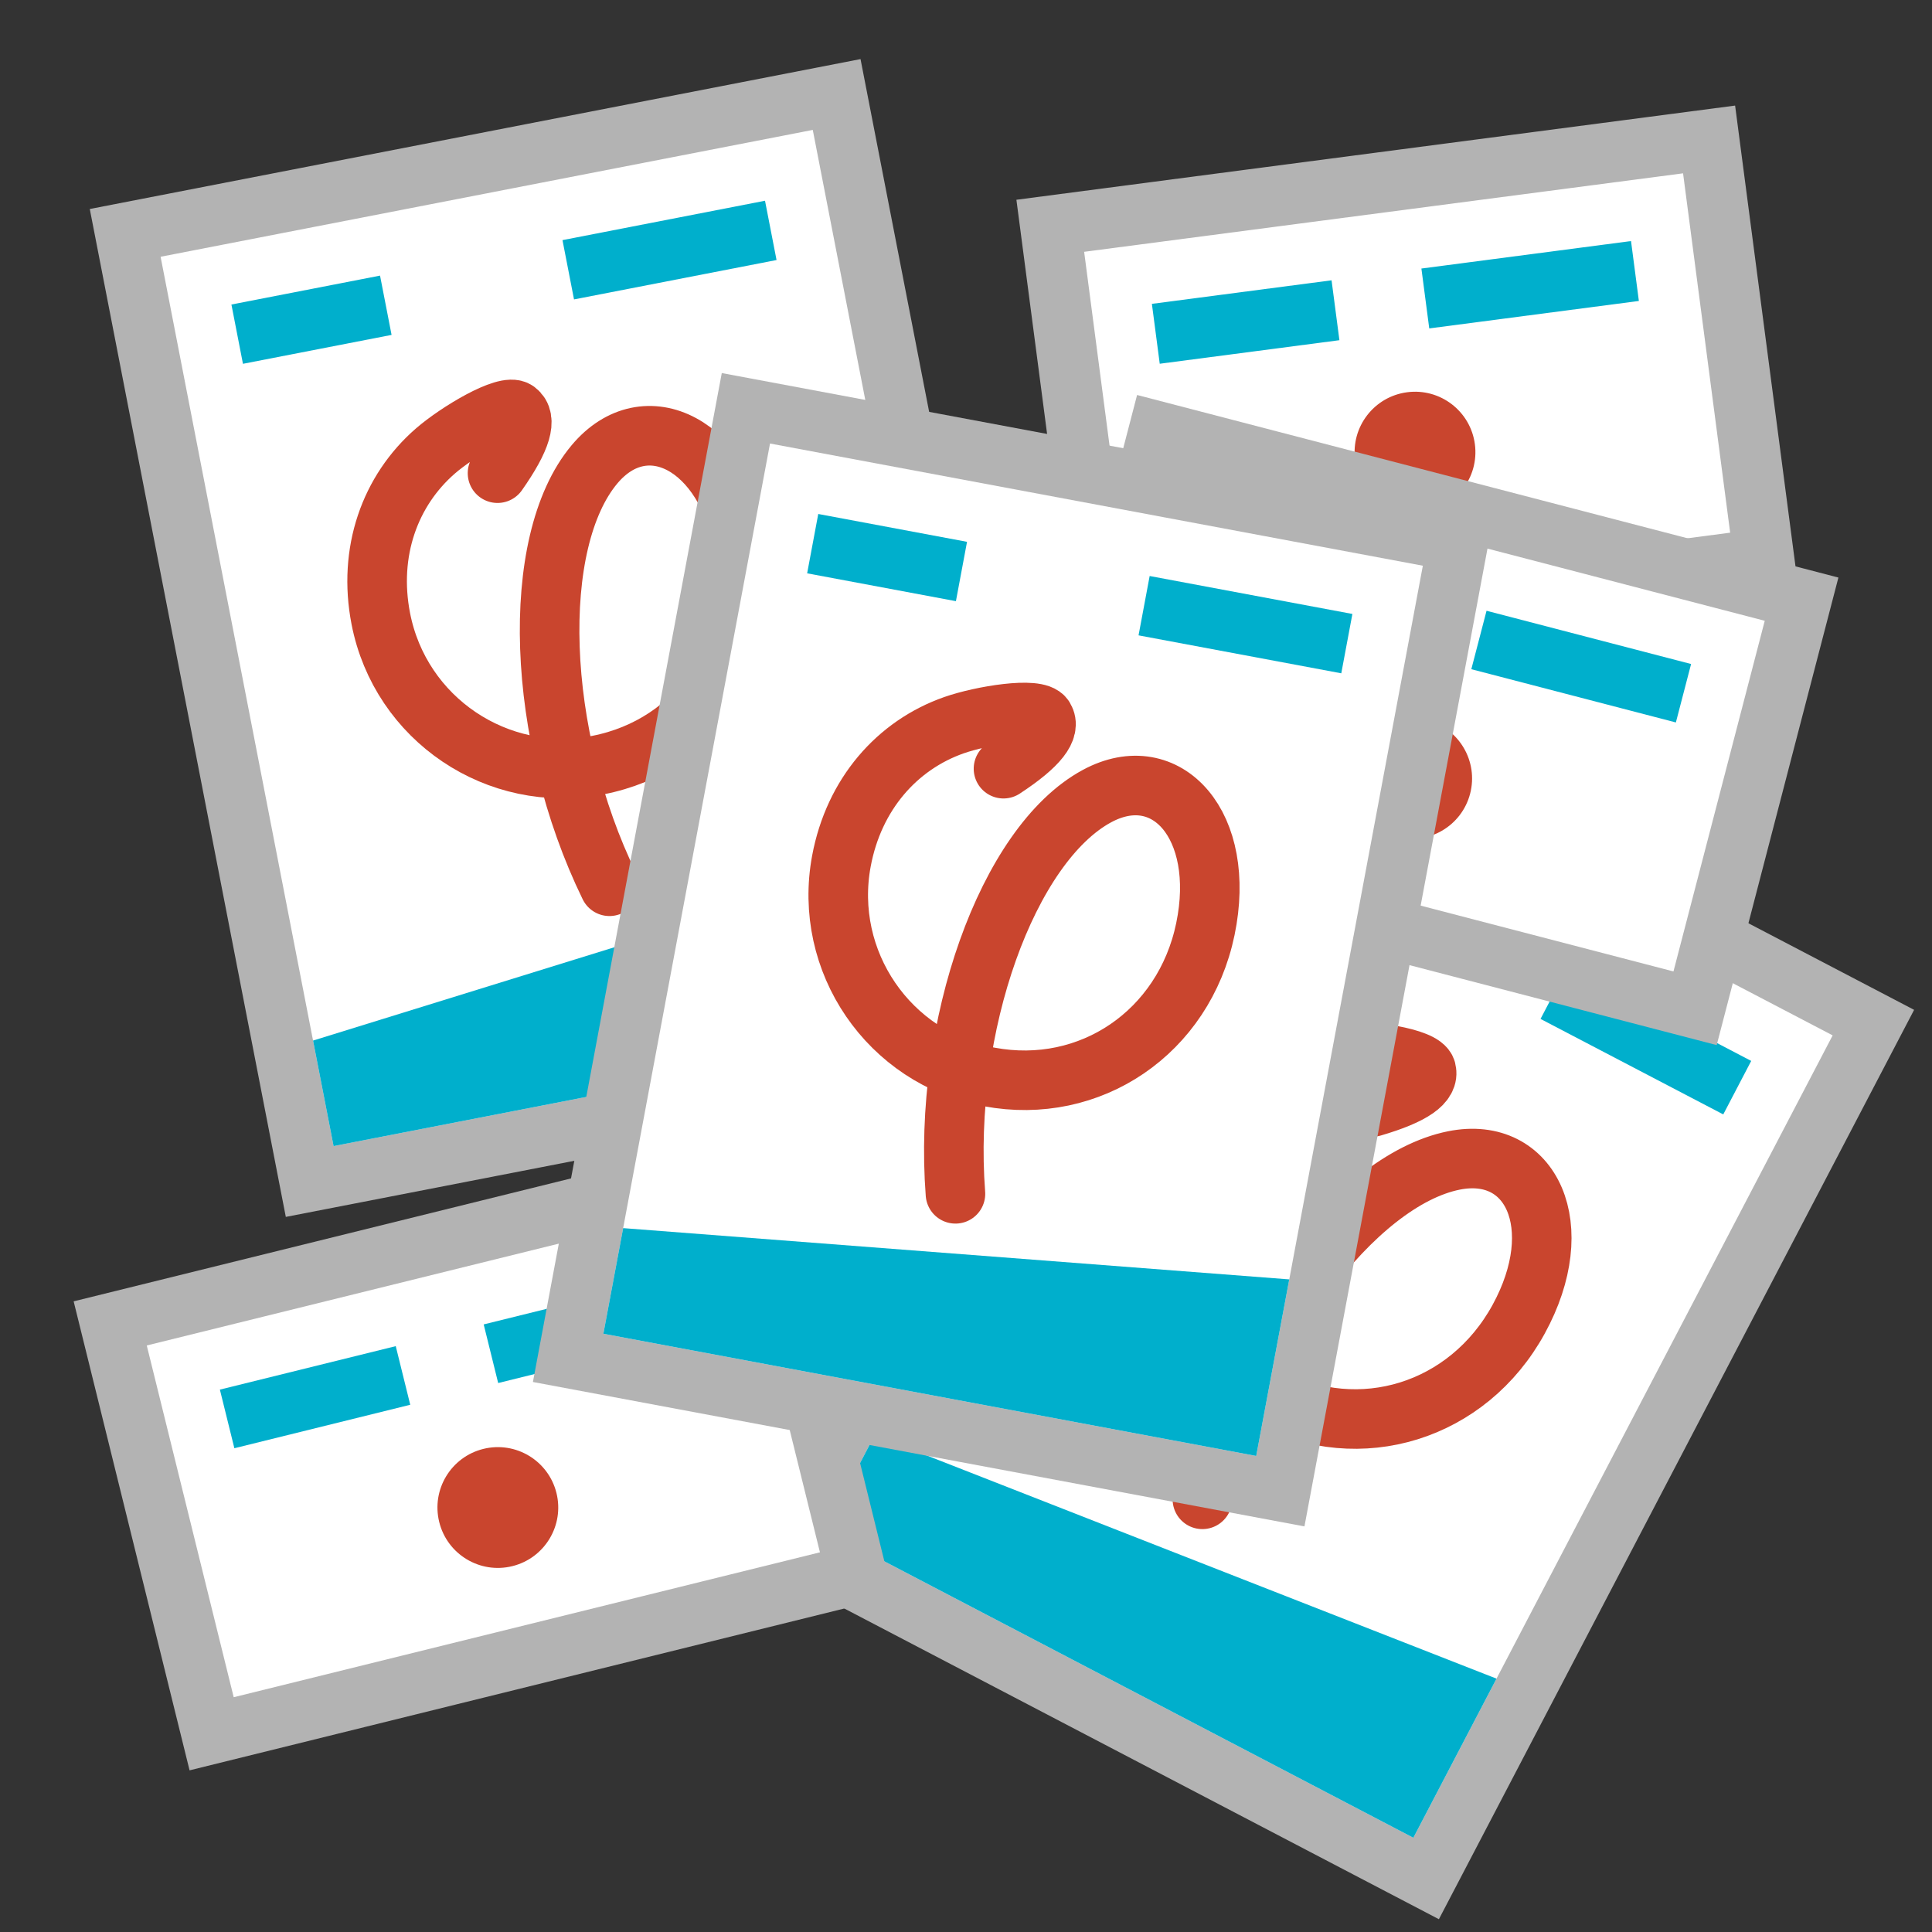 <?xml version="1.0" encoding="UTF-8" standalone="no"?>
<svg
   xmlns:dc="http://purl.org/dc/elements/1.1/"
   xmlns:cc="http://creativecommons.org/ns#"
   xmlns:rdf="http://www.w3.org/1999/02/22-rdf-syntax-ns#"
   xmlns:svg="http://www.w3.org/2000/svg"
   xmlns="http://www.w3.org/2000/svg"
   width="512"
   height="512"
   viewBox="0 0 512 512"
   id="svg9705"
   version="1.1">
  <rect x="0" y="0" width="512" height="512" fill="#333333" stroke="none"/>
  <defs
     id="defs9707" />
  <style
     id="style10573">.st0{fill:#7289DA;}</style>
  <g
     transform="matrix(0.886,0.463,-0.463,0.886,-423.782,-471.578)"
     id="g10724">
    <rect
       ry="3.1074901e-06"
       y="232"
       x="967.891"
       height="256"
       width="192"
       id="rect10726"
       style="opacity:1;fill:#ffffff;fill-opacity:1;stroke:#b3b3b3;stroke-width:16;stroke-linecap:round;stroke-linejoin:miter;stroke-miterlimit:4;stroke-dasharray:none;stroke-dashoffset:0;stroke-opacity:1" />
    <rect
       ry="3.1074901e-06"
       y="256"
       x="991.891"
       height="16"
       width="40.109"
       id="rect10728"
       style="opacity:1;fill:#00afcc;fill-opacity:1;stroke:none;stroke-width:15.782;stroke-linecap:round;stroke-linejoin:miter;stroke-miterlimit:4;stroke-dasharray:none;stroke-dashoffset:0;stroke-opacity:1" />
    <rect
       ry="3.1074901e-06"
       y="256"
       x="1081.235"
       height="16"
       width="54.656"
       id="rect10730"
       style="opacity:1;fill:#00afcc;fill-opacity:1;stroke:none;stroke-width:15.782;stroke-linecap:round;stroke-linejoin:miter;stroke-miterlimit:4;stroke-dasharray:none;stroke-dashoffset:0;stroke-opacity:1" />
    <path
       id="path10732"
       d="m 975.891,451.524 176,-19.122 0,47.598 -176,0 z"
       style="fill:#00afcc;fill-opacity:1;fill-rule:evenodd;stroke:none;stroke-width:1px;stroke-linecap:butt;stroke-linejoin:miter;stroke-opacity:1" />
    <path
       style="opacity:1;fill:none;fill-opacity:1;stroke:#c9452e;stroke-width:15.782;stroke-linecap:round;stroke-linejoin:round;stroke-miterlimit:4;stroke-dasharray:none;stroke-dashoffset:0;stroke-opacity:1"
       d="m 1052.556,313.314 c 8.159,-7.857 10.458,-12.656 8.113,-15.259 -2.346,-2.603 -16.447,2.492 -23.126,6.34 -13.873,7.994 -22.697,22.868 -22.697,40.846 0,27.095 21.965,49.06 49.06,49.06 27.095,0 48.512,-21.037 49.06,-49.06 0.548,-28.023 -18.392,-42.547 -34.723,-29.339 -20.94,16.937 -28.969,67.545 -17.47,110.486"
       id="path10734" />
  </g>
  <g
     id="g10736"
     transform="matrix(0.971,-0.24,0.24,0.971,-267.634,316.934)">
    <rect
       ry="3.1074901e-06"
       y="104"
       x="280"
       height="112"
       width="176"
       id="rect10738"
       style="opacity:1;fill:#ffffff;fill-opacity:1;stroke:#b3b3b3;stroke-width:16;stroke-linecap:round;stroke-linejoin:miter;stroke-miterlimit:4;stroke-dasharray:none;stroke-dashoffset:0;stroke-opacity:1" />
    <rect
       ry="3.1074901e-06"
       y="128"
       x="304"
       height="16"
       width="48"
       id="rect10740"
       style="opacity:1;fill:#00afcc;fill-opacity:1;stroke:none;stroke-width:16;stroke-linecap:round;stroke-linejoin:miter;stroke-miterlimit:4;stroke-dasharray:none;stroke-dashoffset:0;stroke-opacity:1" />
    <rect
       ry="3.1074901e-06"
       y="128"
       x="376"
       height="16"
       width="56"
       id="rect10742"
       style="opacity:1;fill:#00afcc;fill-opacity:1;stroke:none;stroke-width:16;stroke-linecap:round;stroke-linejoin:miter;stroke-miterlimit:4;stroke-dasharray:none;stroke-dashoffset:0;stroke-opacity:1" />
    <circle
       r="16"
       cy="176"
       cx="368"
       id="circle10744"
       style="opacity:1;fill:#c9452e;fill-opacity:1;stroke:none;stroke-width:16;stroke-linecap:round;stroke-linejoin:miter;stroke-miterlimit:4;stroke-dasharray:none;stroke-dashoffset:0;stroke-opacity:1" />
  </g>
  <g
     id="g10712"
     transform="matrix(0.982,-0.191,0.191,0.982,-961.605,18.76)">
    <rect
       style="opacity:1;fill:#ffffff;fill-opacity:1;stroke:#b3b3b3;stroke-width:16;stroke-linecap:round;stroke-linejoin:miter;stroke-miterlimit:4;stroke-dasharray:none;stroke-dashoffset:0;stroke-opacity:1"
       id="rect10714"
       width="192"
       height="256"
       x="967.891"
       y="232"
       ry="3.1074901e-06" />
    <rect
       style="opacity:1;fill:#00afcc;fill-opacity:1;stroke:none;stroke-width:15.782;stroke-linecap:round;stroke-linejoin:miter;stroke-miterlimit:4;stroke-dasharray:none;stroke-dashoffset:0;stroke-opacity:1"
       id="rect10716"
       width="40.109"
       height="16"
       x="991.891"
       y="256"
       ry="3.1074901e-06" />
    <rect
       style="opacity:1;fill:#00afcc;fill-opacity:1;stroke:none;stroke-width:15.782;stroke-linecap:round;stroke-linejoin:miter;stroke-miterlimit:4;stroke-dasharray:none;stroke-dashoffset:0;stroke-opacity:1"
       id="rect10718"
       width="54.656"
       height="16"
       x="1081.235"
       y="256"
       ry="3.1074901e-06" />
    <path
       style="fill:#00afcc;fill-opacity:1;fill-rule:evenodd;stroke:none;stroke-width:1px;stroke-linecap:butt;stroke-linejoin:miter;stroke-opacity:1"
       d="m 975.891,451.524 176,-19.122 0,47.598 -176,0 z"
       id="path10720" />
    <path
       id="path10722"
       d="m 1052.556,313.314 c 8.159,-7.857 10.458,-12.656 8.113,-15.259 -2.346,-2.603 -16.447,2.492 -23.126,6.34 -13.873,7.994 -22.697,22.868 -22.697,40.846 0,27.095 21.965,49.06 49.06,49.06 27.095,0 48.512,-21.037 49.06,-49.06 0.548,-28.023 -18.392,-42.547 -34.723,-29.339 -20.94,16.937 -28.969,67.545 -17.47,110.486"
       style="opacity:1;fill:none;fill-opacity:1;stroke:#c9452e;stroke-width:15.782;stroke-linecap:round;stroke-linejoin:round;stroke-miterlimit:4;stroke-dasharray:none;stroke-dashoffset:0;stroke-opacity:1" />
  </g>
  <g
     transform="matrix(0.992,-0.13,0.13,0.992,-12.946,-6.932)"
     id="g10706">
    <rect
       style="opacity:1;fill:#ffffff;fill-opacity:1;stroke:#b3b3b3;stroke-width:16;stroke-linecap:round;stroke-linejoin:miter;stroke-miterlimit:4;stroke-dasharray:none;stroke-dashoffset:0;stroke-opacity:1"
       id="rect10679"
       width="176"
       height="112"
       x="280"
       y="104"
       ry="3.1074901e-06" />
    <rect
       style="opacity:1;fill:#00afcc;fill-opacity:1;stroke:none;stroke-width:16;stroke-linecap:round;stroke-linejoin:miter;stroke-miterlimit:4;stroke-dasharray:none;stroke-dashoffset:0;stroke-opacity:1"
       id="rect10698"
       width="48"
       height="16"
       x="304"
       y="128"
       ry="3.1074901e-06" />
    <rect
       style="opacity:1;fill:#00afcc;fill-opacity:1;stroke:none;stroke-width:16;stroke-linecap:round;stroke-linejoin:miter;stroke-miterlimit:4;stroke-dasharray:none;stroke-dashoffset:0;stroke-opacity:1"
       id="rect10700"
       width="56"
       height="16"
       x="376"
       y="128"
       ry="3.1074901e-06" />
    <circle
       style="opacity:1;fill:#c9452e;fill-opacity:1;stroke:none;stroke-width:16;stroke-linecap:round;stroke-linejoin:miter;stroke-miterlimit:4;stroke-dasharray:none;stroke-dashoffset:0;stroke-opacity:1"
       id="path10702"
       cx="368"
       cy="176"
       r="16" />
  </g>
  <g
     id="g10746"
     transform="matrix(0.968,0.252,-0.252,0.968,62.237,-56.798)">
    <rect
       ry="3.1074901e-06"
       y="104"
       x="280"
       height="112"
       width="176"
       id="rect10748"
       style="opacity:1;fill:#ffffff;fill-opacity:1;stroke:#b3b3b3;stroke-width:16;stroke-linecap:round;stroke-linejoin:miter;stroke-miterlimit:4;stroke-dasharray:none;stroke-dashoffset:0;stroke-opacity:1" />
    <rect
       ry="3.1074901e-06"
       y="128"
       x="304"
       height="16"
       width="48"
       id="rect10750"
       style="opacity:1;fill:#00afcc;fill-opacity:1;stroke:none;stroke-width:16;stroke-linecap:round;stroke-linejoin:miter;stroke-miterlimit:4;stroke-dasharray:none;stroke-dashoffset:0;stroke-opacity:1" />
    <rect
       ry="3.1074901e-06"
       y="128"
       x="376"
       height="16"
       width="56"
       id="rect10752"
       style="opacity:1;fill:#00afcc;fill-opacity:1;stroke:none;stroke-width:16;stroke-linecap:round;stroke-linejoin:miter;stroke-miterlimit:4;stroke-dasharray:none;stroke-dashoffset:0;stroke-opacity:1" />
    <circle
       r="16"
       cy="176"
       cx="368"
       id="circle10754"
       style="opacity:1;fill:#c9452e;fill-opacity:1;stroke:none;stroke-width:16;stroke-linecap:round;stroke-linejoin:miter;stroke-miterlimit:4;stroke-dasharray:none;stroke-dashoffset:0;stroke-opacity:1" />
  </g>
  <g
     transform="matrix(0.983,0.184,-0.184,0.983,-711.079,-297.947)"
     id="g8185">
    <rect
       ry="3.1074901e-06"
       y="232"
       x="967.891"
       height="256"
       width="192"
       id="rect8175"
       style="opacity:1;fill:#ffffff;fill-opacity:1;stroke:#b3b3b3;stroke-width:16;stroke-linecap:round;stroke-linejoin:miter;stroke-miterlimit:4;stroke-dasharray:none;stroke-dashoffset:0;stroke-opacity:1" />
    <rect
       ry="3.1074901e-06"
       y="256"
       x="991.891"
       height="16"
       width="40.109"
       id="rect8177"
       style="opacity:1;fill:#00afcc;fill-opacity:1;stroke:none;stroke-width:15.782;stroke-linecap:round;stroke-linejoin:miter;stroke-miterlimit:4;stroke-dasharray:none;stroke-dashoffset:0;stroke-opacity:1" />
    <rect
       ry="3.1074901e-06"
       y="256"
       x="1081.235"
       height="16"
       width="54.656"
       id="rect8179"
       style="opacity:1;fill:#00afcc;fill-opacity:1;stroke:none;stroke-width:15.782;stroke-linecap:round;stroke-linejoin:miter;stroke-miterlimit:4;stroke-dasharray:none;stroke-dashoffset:0;stroke-opacity:1" />
    <path
       id="path8181"
       d="m 975.891,451.524 176,-19.122 0,47.598 -176,0 z"
       style="fill:#00afcc;fill-opacity:1;fill-rule:evenodd;stroke:none;stroke-width:1px;stroke-linecap:butt;stroke-linejoin:miter;stroke-opacity:1" />
    <path
       style="opacity:1;fill:none;fill-opacity:1;stroke:#c9452e;stroke-width:15.782;stroke-linecap:round;stroke-linejoin:round;stroke-miterlimit:4;stroke-dasharray:none;stroke-dashoffset:0;stroke-opacity:1"
       d="m 1052.556,313.314 c 8.159,-7.857 10.458,-12.656 8.113,-15.259 -2.346,-2.603 -16.447,2.492 -23.126,6.34 -13.873,7.994 -22.697,22.868 -22.697,40.846 0,27.095 21.965,49.06 49.06,49.06 27.095,0 48.512,-21.037 49.06,-49.06 0.548,-28.023 -18.392,-42.547 -34.723,-29.339 -20.94,16.937 -28.969,67.545 -17.47,110.486"
       id="path4886" />
  </g>
</svg>
